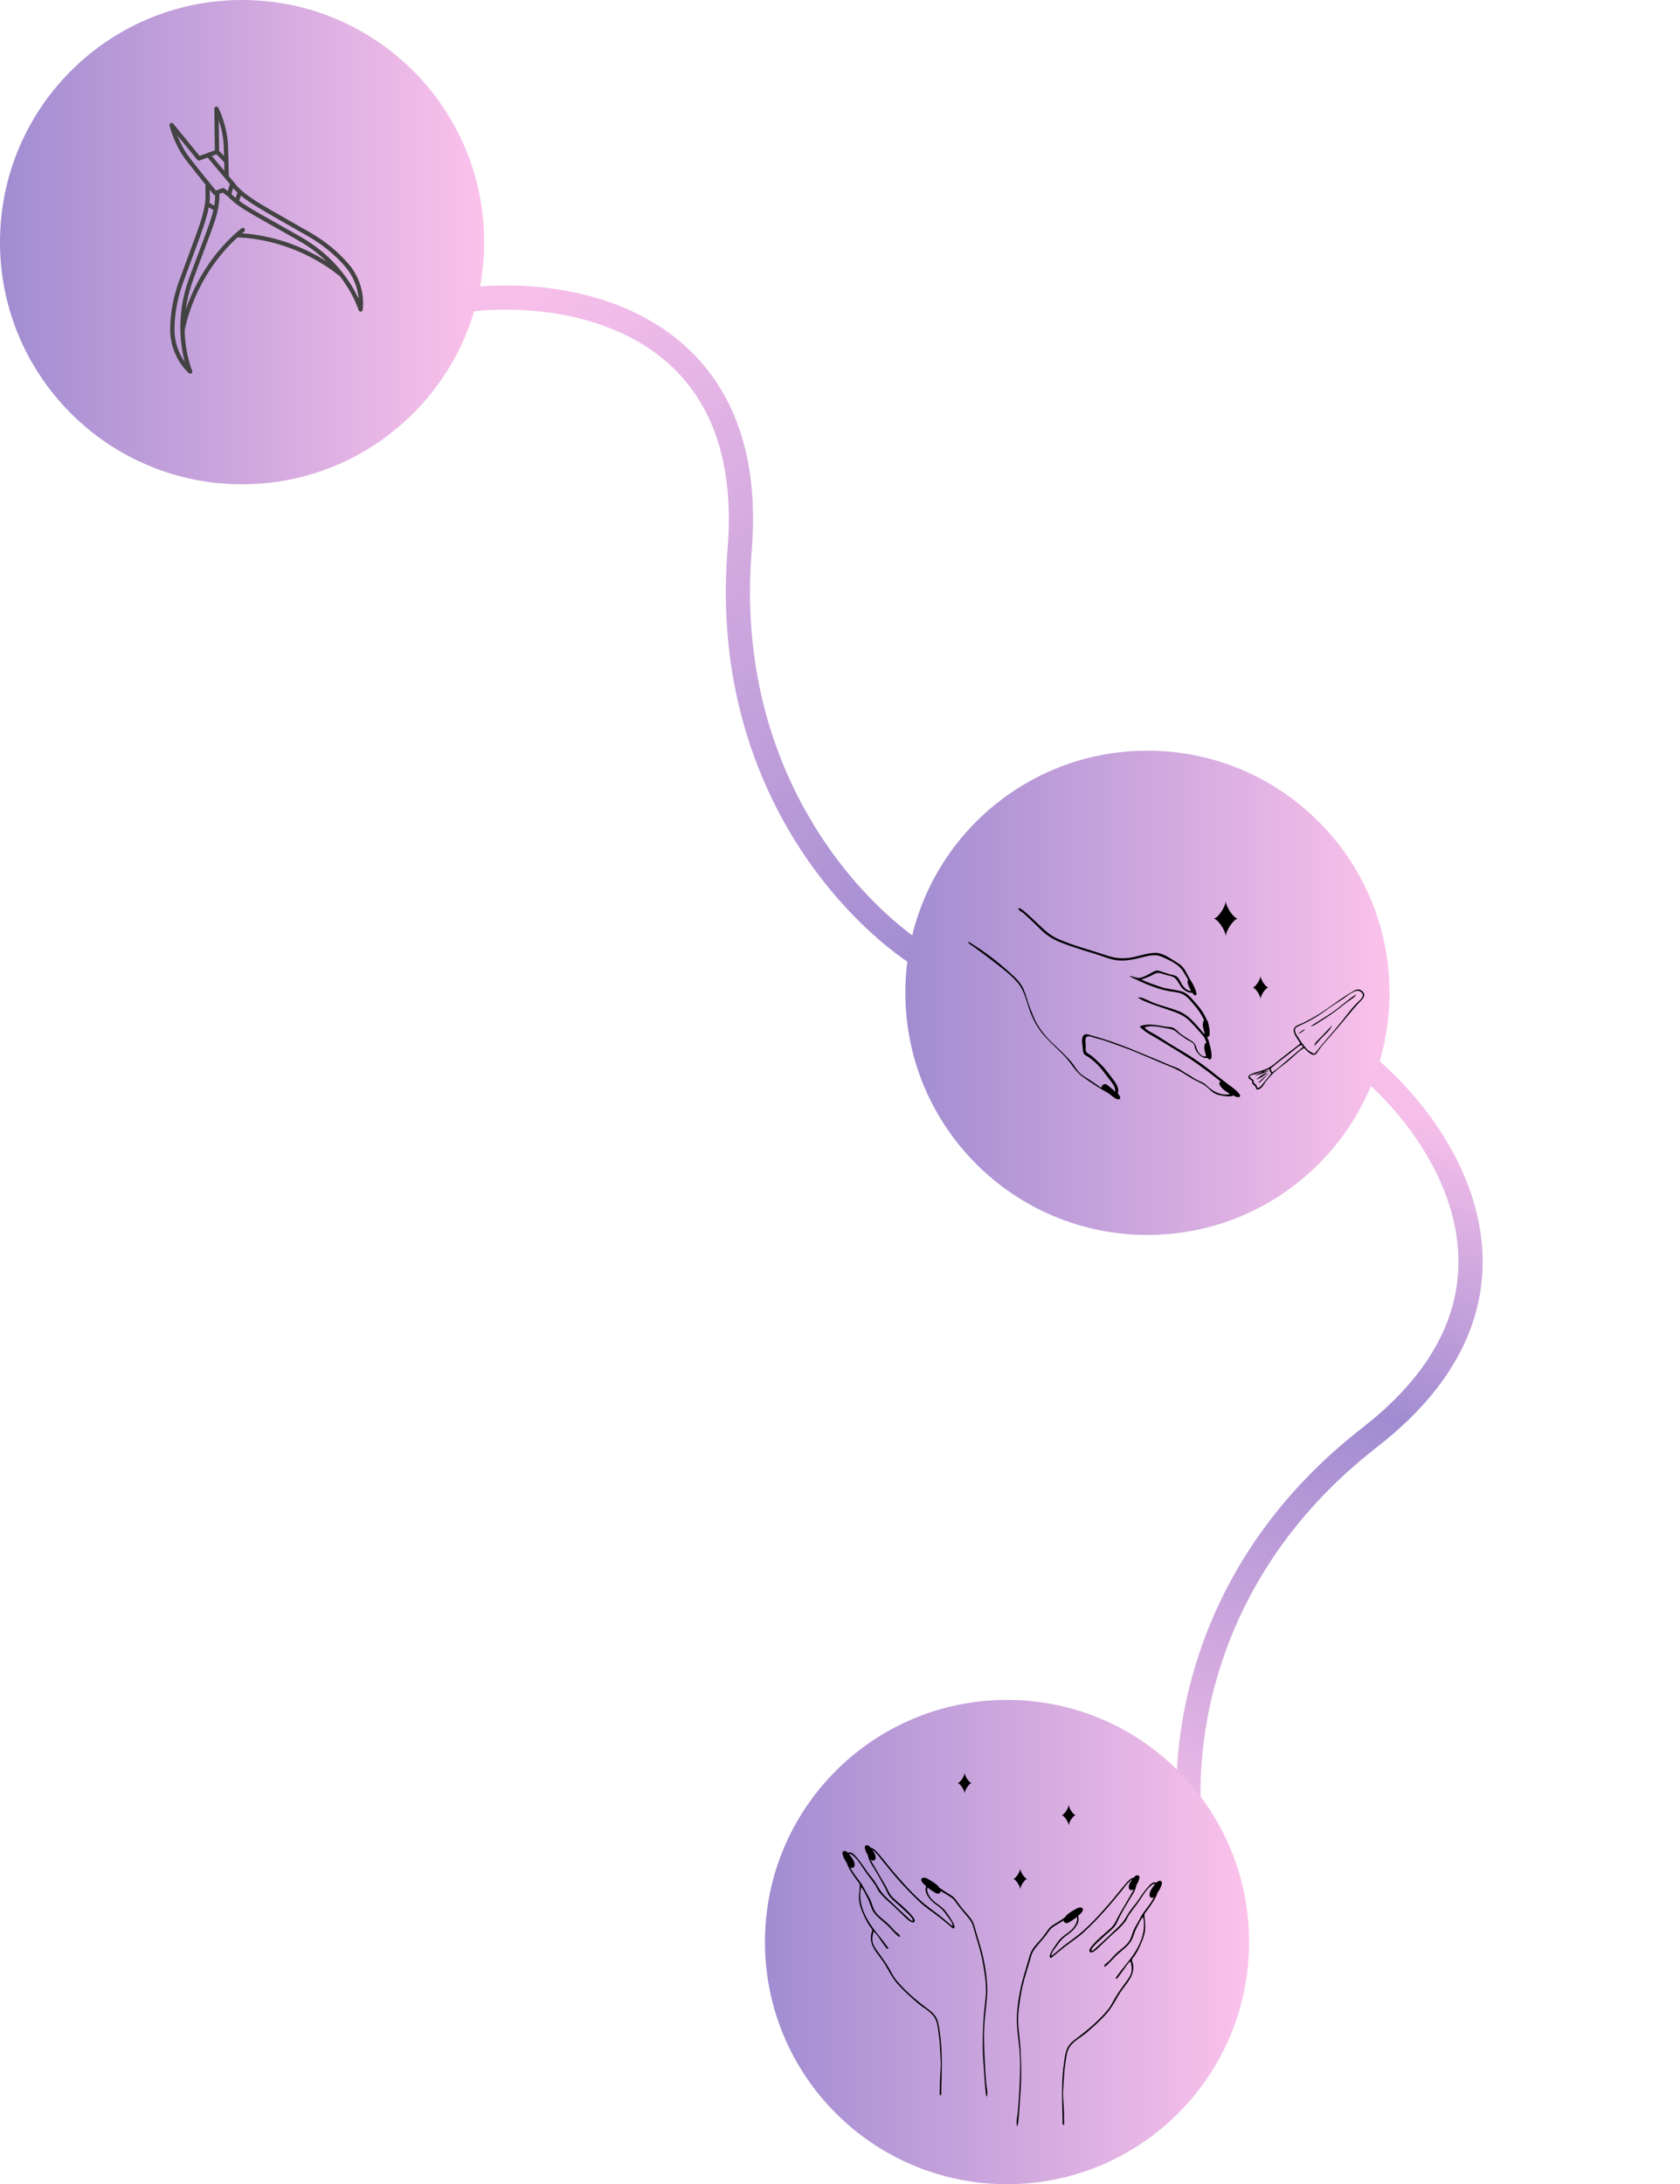 <svg width="347" height="451" viewBox="0 0 347 451" fill="none" xmlns="http://www.w3.org/2000/svg">
<circle cx="50" cy="50" r="50" fill="url(#paint0_linear)"/>
<path d="M62.346 49.051C59.957 47.678 57.965 46.558 56.364 45.658C52.861 43.687 50.882 42.576 49.398 41.453L49.767 40.392C51.626 41.938 53.873 43.219 59.006 46.144C60.355 46.913 61.886 47.785 63.666 48.808C66.615 50.503 69.175 52.593 71.275 55.02C72.896 56.894 73.874 59.251 74.075 61.679C73.675 60.816 73.111 59.738 72.344 58.54C70.613 55.838 67.475 51.998 62.346 49.051ZM50.012 48.178C50.153 48.059 50.294 47.942 50.438 47.825C50.627 47.669 50.656 47.39 50.502 47.2C50.347 47.01 50.068 46.981 49.878 47.136C49.444 47.489 49.028 47.849 48.623 48.212C48.606 48.225 48.589 48.239 48.574 48.255C43.848 52.518 41.077 57.419 39.555 60.906C39.069 62.022 38.677 63.057 38.367 63.975C38.613 62.073 39.077 60.004 39.869 57.841C40.815 55.258 41.62 53.12 42.267 51.404C44.338 45.909 45.113 43.853 45.299 41.142C45.299 41.135 45.3 41.129 45.3 41.123L45.331 40.018L46.005 39.772L47.035 40.545C48.913 42.486 50.834 43.566 55.93 46.431C57.529 47.331 59.519 48.449 61.904 49.82C64.107 51.086 65.93 52.521 67.424 53.956C66.597 53.431 65.609 52.853 64.471 52.267C61.232 50.6 56.162 48.59 50.012 48.178ZM36.032 67.848C36.081 64.639 36.699 61.392 37.869 58.197C38.575 56.27 39.186 54.619 39.726 53.162C41.778 47.622 42.677 45.195 43.107 42.816L44.07 43.392C43.655 45.206 42.855 47.33 41.437 51.091C40.789 52.809 39.984 54.948 39.036 57.536C37.566 61.549 37.191 65.251 37.252 68.197C37.248 68.231 37.249 68.265 37.255 68.297C37.28 69.388 37.365 70.375 37.476 71.231C37.659 72.643 37.92 73.831 38.168 74.75C36.76 72.76 35.995 70.327 36.032 67.848ZM44.104 40.15C44.187 40.252 44.309 40.307 44.435 40.31L44.414 41.089C44.381 41.559 44.329 42.011 44.253 42.468L43.254 41.87C43.27 41.754 43.284 41.636 43.297 41.518C43.359 40.99 43.366 40.526 43.321 40.139L43.322 39.196C43.798 39.779 44.093 40.138 44.104 40.15ZM36.611 27.943L40.742 32.991C40.862 33.137 41.06 33.191 41.238 33.127L42.88 32.53L47.483 38.004C47.454 38.053 47.432 38.105 47.416 38.163L47.07 39.462L46.346 38.918C46.225 38.828 46.068 38.806 45.927 38.857L44.589 39.344C43.863 38.459 41.294 35.316 39.196 32.611C37.975 31.037 37.139 29.286 36.611 27.943ZM44.704 31.865L46.308 33.486C46.323 34.11 46.335 34.714 46.347 35.274L43.767 32.206L44.704 31.865ZM46.203 30.062C46.23 30.757 46.252 31.476 46.273 32.19L45.261 31.166L45.183 24.823C45.642 26.191 46.127 28.07 46.203 30.062ZM48.786 39.52C48.873 39.602 48.959 39.683 49.046 39.762L48.664 40.863C48.372 40.612 48.096 40.355 47.824 40.081L48.152 38.846C48.329 39.062 48.541 39.289 48.786 39.52ZM74.482 64.353C74.494 64.353 74.505 64.353 74.516 64.352C74.725 64.335 74.895 64.176 74.923 63.968C74.924 63.962 74.943 63.808 74.963 63.546C75.219 60.271 74.12 56.953 71.946 54.44C69.78 51.937 67.143 49.783 64.108 48.039C62.326 47.014 60.795 46.143 59.445 45.373C53.459 41.962 51.441 40.813 49.396 38.876C49.052 38.551 48.788 38.247 48.612 37.973C48.602 37.958 48.589 37.944 48.578 37.929L48.572 37.92C48.562 37.908 48.551 37.896 48.541 37.884L47.254 36.353C47.225 34.645 47.174 32.213 47.09 30.027C46.932 25.92 45.181 22.392 45.107 22.244C45.014 22.06 44.806 21.964 44.605 22.013C44.405 22.062 44.264 22.242 44.267 22.449L44.372 31.042L42.867 31.589V31.59L41.229 32.186L35.787 25.536C35.656 25.376 35.432 25.327 35.247 25.419C35.062 25.511 34.965 25.718 35.012 25.919C35.051 26.081 35.976 29.908 38.495 33.155C39.814 34.855 41.317 36.727 42.435 38.105L42.433 40.166C42.433 40.184 42.434 40.203 42.437 40.221C42.477 40.544 42.47 40.946 42.416 41.417C42.093 44.216 41.288 46.392 38.893 52.854C38.354 54.312 37.742 55.963 37.035 57.892C35.832 61.18 35.195 64.526 35.146 67.835C35.096 71.158 36.386 74.407 38.687 76.751C38.871 76.938 38.984 77.043 38.99 77.047C39.074 77.125 39.181 77.163 39.289 77.163C39.379 77.163 39.47 77.136 39.547 77.081C39.718 76.958 39.779 76.733 39.695 76.541C39.686 76.521 38.787 74.451 38.356 71.118C38.248 70.282 38.165 69.317 38.14 68.25C38.213 67.834 38.748 64.965 40.38 61.234C41.854 57.864 44.523 53.142 49.056 49.015C55.447 49.269 60.726 51.34 64.039 53.043C67.673 54.91 69.799 56.749 69.82 56.767C69.893 56.831 69.98 56.865 70.07 56.874C70.662 57.626 71.162 58.342 71.577 58.989C73.397 61.823 74.05 64.012 74.057 64.033C74.112 64.224 74.287 64.353 74.482 64.353Z" fill="#434343"/>
<path d="M246.875 383.698C243.004 367.074 244.793 326.42 282.915 296.8C321.038 267.181 298.229 233.228 282.059 219.955" stroke="url(#paint1_linear)" stroke-width="5"/>
<path d="M192.584 198.889C177.681 190.496 148.855 161.657 152.775 113.443C156.695 65.228 116.171 59.099 95.419 62.062" stroke="url(#paint2_linear)" stroke-width="5"/>
<circle cx="208" cy="401" r="50" fill="url(#paint3_linear)"/>
<path d="M219.273 374.793C219.767 374.793 220.74 373.348 220.74 372.618C220.74 373.348 221.715 374.793 222.209 374.793C221.715 374.793 220.74 376.238 220.74 376.967C220.74 376.238 219.752 374.793 219.273 374.793ZM212.195 387.966C211.699 387.966 210.726 386.521 210.726 385.791C210.726 386.521 209.753 387.966 209.257 387.966C209.753 387.966 210.726 389.411 210.726 390.14C210.726 389.411 211.699 387.966 212.195 387.966ZM199.243 370.349C199.243 369.62 200.216 368.175 200.71 368.175C200.216 368.175 199.243 366.731 199.243 366C199.243 366.731 198.268 368.175 197.774 368.175C198.268 368.191 199.243 369.635 199.243 370.349ZM239.89 388.479C239.735 388.323 239.457 388.323 239.241 388.431C239.087 388.509 238.948 388.633 238.824 388.773C238.777 388.742 238.73 388.711 238.685 388.695C238.005 388.431 237.139 389.612 236.768 390.047C236.134 390.793 235.625 391.569 235.084 392.378C234.543 393.17 233.893 393.868 233.352 394.645C232.811 395.421 232.426 396.276 231.806 397.006C231.173 397.752 230.478 398.388 229.751 399.057C229.009 399.755 228.284 400.471 227.525 401.154C227.108 401.526 226.706 401.9 226.289 402.272C226.058 402.489 225.733 402.863 225.378 402.785C225.502 402.179 226.12 401.62 226.552 401.2C227.17 400.61 227.804 400.051 228.423 399.476C229.009 398.948 229.659 398.451 230.168 397.845C230.632 397.286 230.88 396.541 231.22 395.888C231.838 394.692 232.533 393.511 233.228 392.346C233.769 391.446 234.573 390.358 234.712 389.255C234.975 388.82 235.207 388.385 235.315 387.903C235.362 387.702 235.377 387.469 235.223 387.328C235.084 387.188 234.821 387.188 234.62 387.282C234.419 387.376 234.28 387.546 234.156 387.702C234.141 387.717 234.126 387.733 234.126 387.748C233.94 387.717 233.786 387.826 233.615 387.919C233.074 388.245 232.672 388.773 232.255 389.255C231.327 390.326 230.478 391.461 229.55 392.532C227.711 394.677 225.825 396.805 223.723 398.684C222.658 399.647 221.452 400.486 220.308 401.34C219.241 402.132 218.268 403.049 217.218 403.841C216.908 403.421 218.129 402.024 218.36 401.667C218.871 400.906 219.397 400.3 220.139 399.755C220.834 399.243 221.499 398.777 222.023 398.094C222.457 397.534 222.936 396.68 222.75 395.934C222.72 395.826 222.688 395.732 222.641 395.655C222.921 395.421 223.182 395.157 223.415 394.878C223.584 394.66 223.74 394.396 223.661 394.164C223.584 393.946 223.276 393.838 222.998 393.868C222.72 393.899 222.457 394.039 222.194 394.179C221.76 394.428 221.328 394.677 220.926 394.956C220.509 395.25 220.154 395.546 219.921 395.934C219.397 396.276 218.918 396.617 218.655 396.788C217.866 397.27 217.094 397.627 216.521 398.388C216.027 399.057 215.563 399.755 215.022 400.393C214.419 401.092 213.786 401.697 213.277 402.489C212.751 403.282 212.58 404.167 212.317 405.069C211.776 406.948 211.158 408.782 210.773 410.692C210.416 412.448 210.123 414.295 210.046 416.066C209.954 417.962 210.185 419.888 210.416 421.767C210.634 423.585 210.726 425.465 210.694 427.297C210.664 429.255 210.572 431.228 210.448 433.186C210.386 434.133 210.294 435.08 210.232 436.028C210.17 436.897 209.86 437.892 210.014 438.762C210.123 439.445 210.277 438.467 210.309 438.218C210.354 437.752 210.401 437.286 210.448 436.804C210.54 435.857 210.587 434.894 210.649 433.947C210.788 432.098 210.927 430.234 210.927 428.385C210.927 426.475 210.865 424.579 210.756 422.669C210.649 420.882 210.324 419.096 210.294 417.31C210.247 415.43 210.587 413.534 210.895 411.686C211.205 409.807 211.746 408.004 212.317 406.172C212.565 405.379 212.796 404.587 213.014 403.795C213.23 403.018 213.724 402.381 214.235 401.775C214.776 401.122 215.332 400.501 215.858 399.833C216.367 399.197 216.799 398.373 217.479 397.908C218.191 397.41 218.963 397.006 219.705 396.556C219.72 396.866 219.968 397.147 220.4 397.084C220.663 397.053 220.896 396.898 221.112 396.758C221.561 396.463 221.993 396.167 222.41 395.841C222.658 396.292 222.333 397.053 222.132 397.426C221.715 398.202 221.097 398.715 220.385 399.227C219.675 399.74 219.04 400.19 218.531 400.921C217.99 401.682 217.387 402.474 216.985 403.328C216.893 403.546 216.645 404.137 216.985 404.26C217.171 404.338 217.712 403.78 217.898 403.639C218.578 403.111 219.226 402.521 219.921 401.993C221.298 400.921 222.797 399.989 224.063 398.777C225.408 397.519 226.691 396.198 227.927 394.831C229.164 393.464 230.354 392.004 231.528 390.591C232.069 389.923 232.58 389.177 233.198 388.587C233.337 388.447 233.6 388.183 233.831 388.09C233.724 388.245 233.615 388.401 233.523 388.556C233.26 388.959 233.106 389.348 233.151 389.798C233.183 390.14 233.553 390.42 233.94 390.233C234.047 390.172 234.141 390.094 234.218 389.984C234.032 390.451 233.769 390.901 233.538 391.29C233.059 392.097 232.595 392.906 232.131 393.713C231.667 394.506 231.173 395.282 230.771 396.105C230.369 396.929 230.045 397.566 229.364 398.187C228.113 399.321 226.676 400.424 225.594 401.729C225.393 401.961 224.976 402.474 225.006 402.8C225.038 403.189 225.393 403.204 225.671 403.08C226.398 402.754 227.108 401.931 227.696 401.387C228.361 400.765 229.024 400.129 229.689 399.491C230.292 398.916 230.987 398.42 231.545 397.783C231.853 397.426 232.208 397.069 232.486 396.68C232.749 396.308 232.888 395.856 233.151 395.469C233.646 394.738 234.187 394.024 234.727 393.325C235.779 391.958 236.583 390.218 238.005 389.162C238.251 388.976 238.437 388.959 238.576 389.037C238.345 389.318 238.128 389.612 237.928 389.907C237.618 390.358 237.417 390.808 237.432 391.321C237.448 391.71 237.834 392.036 238.268 391.803C238.313 391.787 238.345 391.755 238.39 391.725C238.221 392.036 238.035 392.346 237.849 392.625C237.355 393.386 236.799 394.086 236.258 394.816C235.779 395.453 235.408 396.245 235.022 396.944C234.62 397.643 234.156 398.358 233.925 399.134C233.677 399.943 233.429 400.672 232.843 401.325C232.255 401.993 231.528 402.521 230.848 403.08C230.2 403.639 229.659 404.338 229.041 404.944C228.808 405.177 228.19 405.566 228.083 405.86C227.912 406.342 228.484 405.923 228.639 405.783C229.272 405.177 229.845 404.524 230.463 403.903C231.652 402.707 233.275 401.806 233.94 400.175C234.248 399.414 234.419 398.669 234.836 397.938C235.238 397.255 235.547 396.37 236.104 395.81C236.861 399.197 235.146 402.35 233.121 404.944C232.58 405.644 232.007 406.295 231.466 407.011C231.235 407.32 231.004 407.632 230.771 407.943C230.709 408.036 230.215 408.594 230.602 408.564C230.818 408.548 231.188 407.926 231.312 407.772C231.575 407.43 231.823 407.088 232.069 406.73C232.471 406.172 232.935 405.395 233.491 404.976C233.739 405.798 233.908 406.793 233.568 407.616C233.198 408.517 232.486 409.325 231.93 410.117C231.374 410.893 230.833 411.67 230.339 412.494C229.86 413.317 229.426 414.249 228.808 414.995C228.284 415.631 227.773 416.191 227.202 416.765C225.748 418.226 224.157 419.546 222.502 420.774C221.7 421.364 220.941 421.938 220.479 422.855C220.06 423.694 219.953 424.688 219.814 425.604C219.196 429.613 219.38 433.636 219.474 437.674C219.474 437.845 219.397 438.87 219.69 438.793C219.859 438.746 219.782 437.985 219.782 437.814C219.782 436.758 219.767 435.701 219.69 434.661C219.643 433.744 219.551 432.812 219.581 431.895C219.613 430.87 219.72 429.845 219.767 428.82C219.814 427.888 219.906 426.972 220.045 426.055C220.184 425.139 220.261 424.144 220.618 423.274C221.313 421.612 223.013 420.898 224.326 419.795C225.81 418.536 227.309 417.201 228.592 415.74C229.845 414.327 230.585 412.556 231.667 411.003C232.687 409.542 234.141 408.114 234.079 406.218C234.079 405.969 234.064 405.69 234.002 405.441C233.955 405.24 233.831 405.053 233.816 404.835C233.769 404.416 234.141 404.167 234.342 403.857C234.883 403.08 235.3 402.195 235.67 401.325C236.057 400.424 236.397 399.554 236.506 398.575C236.613 397.566 236.459 396.617 236.382 395.609C236.335 395.08 236.628 394.863 236.938 394.459C237.247 394.07 237.509 393.652 237.788 393.247C238.298 392.501 238.824 391.725 239.07 390.839C239.442 390.296 239.782 389.736 239.936 389.115C240.013 388.913 240.045 388.633 239.89 388.479ZM203.477 427.096C203.37 425.139 203.276 423.181 203.246 421.209C203.214 419.375 203.323 417.496 203.524 415.679C203.74 413.799 203.988 411.873 203.894 409.978C203.817 408.191 203.524 406.342 203.169 404.587C202.782 402.677 202.164 400.828 201.623 398.964C201.36 398.062 201.189 397.177 200.665 396.369C200.154 395.592 199.521 394.971 198.933 394.273C198.392 393.635 197.928 392.936 197.434 392.268C196.878 391.492 196.106 391.15 195.302 390.653C195.039 390.482 194.56 390.14 194.034 389.798C193.786 389.411 193.446 389.099 193.029 388.82C192.612 388.54 192.195 388.276 191.763 388.027C191.515 387.888 191.237 387.748 190.959 387.717C190.681 387.685 190.371 387.778 190.294 388.012C190.217 388.245 190.371 388.509 190.542 388.727C190.773 389.006 191.021 389.27 191.314 389.504C191.267 389.581 191.237 389.675 191.205 389.783C191.004 390.514 191.5 391.383 191.932 391.942C192.458 392.642 193.123 393.107 193.818 393.62C194.56 394.164 195.086 394.77 195.58 395.531C195.811 395.888 197.032 397.286 196.724 397.705C195.672 396.898 194.699 395.996 193.632 395.189C192.488 394.318 191.284 393.481 190.217 392.517C188.115 390.622 186.229 388.494 184.405 386.35C183.494 385.278 182.643 384.128 181.717 383.072C181.298 382.607 180.913 382.062 180.357 381.736C180.186 381.627 180.032 381.534 179.846 381.55C179.831 381.534 179.816 381.519 179.816 381.504C179.677 381.333 179.538 381.177 179.352 381.084C179.151 380.991 178.903 380.991 178.749 381.13C178.595 381.27 178.61 381.504 178.657 381.705C178.764 382.187 178.997 382.622 179.258 383.057C179.397 384.175 180.201 385.247 180.742 386.148C181.422 387.313 182.119 388.494 182.752 389.69C183.092 390.343 183.323 391.087 183.802 391.647C184.298 392.253 184.961 392.765 185.534 393.293C186.167 393.868 186.802 394.428 187.403 395.018C187.837 395.438 188.455 395.996 188.579 396.602C188.222 396.68 187.899 396.308 187.666 396.09C187.249 395.717 186.847 395.344 186.445 394.971C185.688 394.288 184.961 393.574 184.221 392.874C183.509 392.207 182.799 391.585 182.179 390.823C181.578 390.094 181.191 389.24 180.65 388.462C180.109 387.685 179.444 386.987 178.918 386.195C178.377 385.386 177.868 384.61 177.235 383.864C176.863 383.429 175.997 382.233 175.317 382.512C175.272 382.529 175.21 382.56 175.178 382.59C175.056 382.482 174.916 382.358 174.761 382.265C174.545 382.155 174.252 382.155 174.113 382.311C173.957 382.482 173.989 382.746 174.051 382.964C174.22 383.569 174.545 384.144 174.916 384.688C175.163 385.573 175.689 386.35 176.183 387.095C176.461 387.499 176.739 387.919 177.034 388.308C177.342 388.711 177.637 388.929 177.59 389.457C177.513 390.466 177.342 391.414 177.451 392.424C177.558 393.403 177.898 394.288 178.285 395.173C178.657 396.044 179.089 396.929 179.615 397.705C179.831 398.016 180.186 398.265 180.139 398.684C180.124 398.886 180 399.087 179.955 399.29C179.893 399.539 179.878 399.818 179.878 400.067C179.816 401.961 181.268 403.391 182.288 404.851C183.355 406.405 184.097 408.175 185.348 409.604C186.646 411.064 188.13 412.4 189.614 413.659C190.912 414.762 192.612 415.476 193.307 417.139C193.679 418.008 193.741 419.003 193.88 419.92C194.019 420.85 194.111 421.752 194.143 422.684C194.188 423.709 194.282 424.734 194.312 425.76C194.344 426.676 194.25 427.608 194.205 428.525C194.143 429.581 194.111 430.638 194.111 431.678C194.111 431.865 194.034 432.626 194.205 432.656C194.498 432.734 194.421 431.709 194.421 431.538C194.513 427.5 194.699 423.476 194.096 419.468C193.957 418.551 193.848 417.558 193.431 416.719C192.967 415.818 192.21 415.227 191.406 414.637C189.753 413.41 188.162 412.089 186.708 410.614C186.137 410.039 185.611 409.465 185.1 408.843C184.499 408.097 184.065 407.181 183.586 406.342C183.107 405.519 182.551 404.742 182.01 403.966C181.454 403.174 180.759 402.365 180.372 401.449C180.032 400.626 180.201 399.632 180.449 398.808C181.005 399.227 181.469 400.004 181.856 400.579C182.102 400.936 182.35 401.278 182.613 401.62C182.737 401.775 183.107 402.396 183.323 402.413C183.71 402.428 183.231 401.868 183.154 401.79C182.938 401.481 182.69 401.169 182.459 400.858C181.933 400.16 181.36 399.491 180.819 398.793C178.811 396.198 177.096 393.045 177.853 389.659C178.409 390.218 178.717 391.104 179.119 391.787C179.538 392.501 179.707 393.263 180.017 394.024C180.68 395.639 182.303 396.556 183.494 397.752C184.112 398.373 184.668 399.041 185.318 399.632C185.472 399.772 186.028 400.207 185.874 399.709C185.765 399.414 185.147 399.011 184.916 398.793C184.298 398.187 183.757 397.472 183.107 396.929C182.427 396.353 181.717 395.826 181.114 395.157C180.541 394.506 180.295 393.775 180.032 392.967C179.799 392.19 179.337 391.476 178.935 390.777C178.548 390.077 178.178 389.286 177.697 388.649C177.157 387.919 176.6 387.22 176.106 386.459C175.92 386.163 175.736 385.868 175.565 385.542C175.612 385.573 175.642 385.604 175.689 385.62C176.121 385.853 176.523 385.527 176.523 385.138C176.538 384.61 176.337 384.175 176.029 383.71C175.828 383.414 175.612 383.119 175.379 382.839C175.518 382.761 175.704 382.778 175.952 382.964C177.374 384.02 178.178 385.76 179.228 387.127C179.769 387.826 180.31 388.54 180.804 389.27C181.067 389.659 181.206 390.109 181.469 390.482C181.747 390.871 182.102 391.228 182.412 391.585C182.968 392.222 183.648 392.719 184.251 393.293C184.916 393.931 185.581 394.552 186.244 395.189C186.817 395.732 187.527 396.556 188.269 396.883C188.547 397.006 188.904 396.991 188.934 396.602C188.964 396.276 188.547 395.763 188.346 395.531C187.264 394.225 185.827 393.122 184.591 391.989C183.911 391.368 183.586 390.73 183.199 389.907C182.829 389.162 182.335 388.385 181.871 387.592C181.407 386.785 180.943 385.961 180.464 385.17C180.233 384.781 179.97 384.331 179.784 383.864C179.861 383.957 179.938 384.051 180.062 384.113C180.449 384.315 180.819 384.035 180.851 383.693C180.898 383.228 180.742 382.855 180.479 382.451C180.387 382.296 180.278 382.14 180.171 381.984C180.402 382.078 180.665 382.342 180.804 382.482C181.422 383.072 181.933 383.833 182.474 384.486C183.648 385.916 184.822 387.376 186.06 388.742C187.296 390.109 188.594 391.429 189.924 392.688C191.19 393.899 192.689 394.831 194.066 395.903C194.746 396.431 195.394 397.022 196.074 397.549C196.26 397.69 196.801 398.25 196.987 398.172C197.31 398.047 197.079 397.441 196.987 397.24C196.585 396.385 195.982 395.592 195.456 394.831C194.947 394.102 194.312 393.652 193.602 393.138C192.89 392.625 192.272 392.113 191.87 391.336C191.669 390.964 191.344 390.202 191.592 389.752C192.009 390.077 192.443 390.373 192.89 390.668C193.106 390.808 193.339 390.964 193.602 390.994C194.034 391.057 194.282 390.793 194.297 390.466C195.039 390.916 195.796 391.321 196.508 391.818C197.188 392.283 197.62 393.107 198.129 393.745C198.655 394.411 199.211 395.049 199.752 395.685C200.263 396.292 200.757 396.929 200.973 397.705C201.189 398.498 201.422 399.29 201.653 400.082C202.211 401.9 202.75 403.702 203.06 405.597C203.37 407.445 203.693 409.34 203.648 411.22C203.601 413.006 203.276 414.792 203.169 416.579C203.045 418.49 202.983 420.385 202.983 422.295C202.983 424.159 203.122 426.008 203.261 427.857C203.338 428.804 203.37 429.767 203.462 430.716C203.509 431.181 203.554 431.663 203.601 432.129C203.631 432.362 203.772 433.34 203.894 432.673C204.033 431.802 203.725 430.809 203.678 429.938C203.616 428.991 203.524 428.043 203.477 427.096Z" fill="black"/>
<circle cx="237" cy="205" r="50" fill="url(#paint4_linear)"/>
<path d="M258.707 203.904C259.264 203.904 260.36 202.293 260.36 201.479C260.36 202.293 261.474 203.904 262.013 203.904C261.457 203.904 260.36 205.514 260.36 206.328C260.36 205.514 259.247 203.904 258.707 203.904ZM253.174 193.376C253.174 192.147 254.862 189.688 255.697 189.688C254.862 189.688 253.174 187.229 253.174 186C253.174 187.229 251.487 189.688 250.651 189.688C251.487 189.688 253.174 192.147 253.174 193.376ZM280.525 207.228C279.063 208.838 277.741 210.535 276.331 212.18C275.462 213.201 274.557 214.206 273.67 215.228C273.2 215.746 272.782 216.301 272.365 216.855C272.087 217.236 271.843 217.842 271.356 217.825C270.852 217.807 270.086 217.149 269.773 216.82C269.32 216.353 269.425 216.301 268.902 216.682C267.876 217.392 267.006 218.327 266.032 219.123C265.005 219.972 263.874 220.717 262.935 221.651C262.448 222.136 262.013 222.638 261.578 223.158C261.213 223.608 260.9 224.266 260.464 224.646C260.29 224.785 259.96 224.993 259.734 224.958C259.351 224.907 259.49 224.699 259.333 224.438C259.177 224.179 258.794 223.954 258.672 223.712C258.586 223.539 258.672 223.365 258.602 223.21C258.499 222.984 258.168 222.933 258.012 222.76C257.664 222.361 257.924 221.997 258.377 221.807C259.421 221.339 260.621 221.132 261.682 220.664C262.761 220.179 263.665 219.279 264.588 218.57C265.928 217.565 267.233 216.492 268.572 215.47C268.224 214.829 267.737 214.223 267.424 213.583C267.18 213.063 267.059 212.439 267.511 212.041C268.032 211.574 268.746 211.436 269.355 211.124C270.033 210.777 270.695 210.396 271.356 210.033C274.018 208.561 276.331 206.536 278.959 204.994C279.899 204.44 280.595 203.886 281.464 204.769C282.334 205.653 281.151 206.552 280.525 207.228ZM262.604 221.634C262.379 221.374 262.17 221.098 262.187 220.717C261.804 220.89 261.404 221.045 261.004 221.218C261.074 221.374 261.961 220.907 262.03 221.045C261.248 221.6 260.013 221.859 259.125 222.189C259.665 221.807 260.255 221.53 260.865 221.288C260.36 221.288 259.839 221.616 259.368 221.755C259.125 221.824 258.203 221.946 258.133 222.24C258.046 222.586 258.794 222.829 258.899 223.088C258.95 223.21 258.899 223.382 258.934 223.504C258.968 223.573 259.142 223.729 259.194 223.781C259.351 223.937 259.49 224.058 259.595 224.248C259.665 224.37 259.577 224.526 259.734 224.612C260.047 224.785 260.517 224.179 260.673 223.989C261.299 223.21 261.961 222.43 262.604 221.634ZM269.129 216.18C268.92 215.746 268.728 215.73 268.38 215.954C267.72 216.37 267.128 216.959 266.502 217.426C265.283 218.378 264.013 219.296 262.831 220.301C262.709 220.405 262.43 220.647 262.43 220.647L262.761 221.478C262.761 221.478 262.987 221.253 263.057 221.218C263.753 220.803 264.484 220.093 265.058 219.626C266.432 218.482 267.755 217.288 269.129 216.18ZM280.872 204.683C279.933 204.181 278.228 205.704 277.462 206.206C276.192 207.038 274.905 207.851 273.687 208.752C272.539 209.6 271.391 210.275 270.138 210.95C269.529 211.279 268.886 211.556 268.259 211.851C267.72 212.111 267.372 212.284 267.493 212.924C267.616 213.565 268.102 214.068 268.415 214.621C268.624 215.002 268.851 215.314 269.129 215.66C269.39 215.972 269.633 216.319 269.929 216.63C270.399 217.114 270.921 217.322 271.495 217.617C273.409 215.193 275.532 212.924 277.445 210.5C278.367 209.323 279.272 208.094 280.333 207.054C281.046 206.379 282.23 205.427 280.872 204.683ZM270.747 211.868C271.268 211.955 272.347 211.107 272.747 210.864C273.6 210.362 274.418 209.79 275.235 209.219C276.314 208.475 277.306 207.627 278.35 206.83C278.629 206.622 280.124 205.757 280.09 205.341C278.437 206.379 277.011 207.747 275.409 208.873C273.914 209.929 272.296 210.864 270.747 211.868ZM271.477 215.903C271.547 215.954 272.626 214.708 272.73 214.586C273.513 213.721 274.713 212.786 275.184 211.695C274.418 212.509 273.617 213.305 272.87 214.119C272.574 214.431 271.426 215.418 271.477 215.903ZM268.155 213.427C268.206 213.479 268.642 213.254 268.694 213.219C268.763 213.185 269.547 212.665 269.512 212.561C269.459 212.405 268.206 213.358 268.155 213.427ZM260.743 222.742C260.726 222.76 259.925 223.486 259.925 223.521C260.03 223.798 261.195 222.552 261.23 222.499C261.265 222.448 262.239 221.565 262.204 221.478C262.239 221.512 260.865 222.621 260.743 222.742ZM261.734 221.426C261.734 221.461 260.638 221.981 260.517 222.067C260.169 222.309 259.873 222.621 259.507 222.864C259.821 222.95 261.752 221.773 261.734 221.426ZM253.766 223.971C253.714 223.937 253.662 223.885 253.627 223.85C252.879 223.245 252.078 222.69 251.313 222.085C249.764 220.837 248.181 219.626 246.511 218.517C244.824 217.392 243.031 216.405 241.309 215.332C240.352 214.743 239.43 214.102 238.473 213.548C237.778 213.15 236.907 212.786 236.42 212.145C237.864 211.574 239.743 212.128 241.205 212.371C241.97 212.492 242.44 212.596 243.031 213.115C243.658 213.652 244.336 214.119 245.032 214.569C245.467 214.863 246.25 215.158 246.581 215.574C246.737 215.781 246.72 215.989 246.772 216.231C246.841 216.543 247.015 216.855 247.173 217.132C247.589 217.825 248.617 218.69 249.416 218.431C249.434 218.466 249.469 218.517 249.504 218.552C249.643 218.725 249.852 218.829 250.008 218.743C250.165 218.656 250.217 218.431 250.235 218.223C250.252 217.928 250.252 217.617 250.2 217.322C250.2 217.114 250.147 216.907 250.095 216.682C250.043 216.439 249.991 216.215 249.938 215.972C249.903 215.85 249.887 215.746 249.834 215.626C249.799 215.418 249.747 215.228 249.695 215.037C249.608 214.743 249.381 214.379 249.364 214.084C249.364 214.068 249.364 214.05 249.364 214.033C249.451 214.068 249.539 214.084 249.625 214.033C249.782 213.946 249.834 213.721 249.852 213.513C249.903 212.786 249.729 212.025 249.573 211.279C249.521 211.089 249.486 210.881 249.364 210.726C249.33 210.691 249.312 210.657 249.277 210.639C248.773 209.427 248.007 208.267 247.12 207.297C246.215 206.293 245.328 205.029 243.971 204.683C242.562 204.319 241.1 204.232 239.726 203.782C238.386 203.332 237.029 202.864 235.742 202.276C236.576 201.947 237.395 201.687 238.177 201.237C239.064 200.735 239.517 200.856 240.457 201.185C241.152 201.427 242.231 201.514 242.77 202.034C243.414 202.656 243.71 203.661 244.388 204.25C244.858 204.666 245.589 205.046 246.268 204.977C246.354 205.133 246.459 205.272 246.598 205.392C246.755 205.531 246.946 205.583 247.05 205.479C247.155 205.376 247.138 205.15 247.085 204.942C246.929 204.232 246.563 203.54 246.198 202.864C246.11 202.709 246.024 202.536 245.903 202.415C245.555 201.773 245.206 201.151 244.858 200.509C244.406 199.679 243.849 199.194 243.048 198.709C241.796 197.964 240.265 196.77 238.734 196.753C237.047 196.735 235.359 197.41 233.706 197.705C231.949 198.017 230.382 197.895 228.678 197.324C227.025 196.77 225.372 196.25 223.702 195.748C221.962 195.228 220.274 194.623 218.605 193.913C217.038 193.238 215.924 192.233 214.707 191.073C213.489 189.931 212.341 188.753 211.002 187.749C210.862 187.645 210.148 187.264 210.427 187.835C210.531 188.043 211.088 188.302 211.279 188.459C211.819 188.909 212.306 189.411 212.827 189.878C214.081 190.987 215.16 192.302 216.534 193.255C217.995 194.259 219.666 194.847 221.335 195.419C222.919 195.956 224.537 196.476 226.138 196.943C227.773 197.428 229.321 198.172 231.027 198.311C232.766 198.449 234.489 198.034 236.176 197.601C237.029 197.375 237.899 197.202 238.769 197.255C239.5 197.289 240.039 197.601 240.682 197.878C242.075 198.501 243.64 199.315 244.423 200.666C244.754 201.22 245.119 201.757 245.415 202.328C245.346 202.397 245.293 202.501 245.293 202.64C245.293 203.072 245.432 203.471 245.659 203.92C245.78 204.146 245.903 204.389 246.024 204.613C245.311 204.597 244.754 204.111 244.318 203.557C243.884 202.986 243.605 202.034 243.014 201.618C242.683 201.375 242.075 201.289 241.674 201.185C241.256 201.064 240.857 200.943 240.439 200.804C239.726 200.562 239.099 200.215 238.386 200.562C237.569 200.978 236.803 201.496 235.916 201.791C235.568 201.912 235.22 201.964 234.872 201.895C234.524 201.826 233.288 201.445 233.323 201.566C233.358 201.669 234.384 202.12 234.593 202.207C235.341 202.57 236.107 202.934 236.873 203.245C238.473 203.886 240.143 204.458 241.848 204.717C242.632 204.838 243.588 204.925 244.301 205.288C244.928 205.6 245.467 206.137 245.92 206.656C246.981 207.851 248.077 209.185 248.703 210.673C248.634 210.726 248.582 210.795 248.547 210.899C248.39 211.314 248.408 211.747 248.512 212.232C248.599 212.596 248.686 212.959 248.791 213.323C248.808 213.375 248.825 213.444 248.842 213.495C248.668 213.513 248.529 213.236 248.338 213.028C248.042 212.7 247.763 212.353 247.468 212.025C246.354 210.76 245.172 209.496 243.571 208.838C241.848 208.128 240.004 207.747 238.264 207.054C237.446 206.726 236.629 206.293 235.811 206.016C235.585 205.947 235.08 205.912 235.063 206.016C235.063 206.051 236.125 206.605 236.299 206.691C237.952 207.366 239.638 207.938 241.326 208.509C242.944 209.064 244.388 209.513 245.641 210.743C246.302 211.401 246.929 212.076 247.538 212.786C248.007 213.34 248.582 213.86 248.895 214.535C248.965 214.69 249.068 214.967 249.19 215.297C249.051 215.332 248.912 215.436 248.86 215.591C248.703 216.007 248.721 216.439 248.825 216.924C248.912 217.288 248.998 217.652 249.103 218.015C249.103 218.032 249.121 218.067 249.121 218.084C248.982 218.136 248.808 218.154 248.564 218.101C247.886 217.928 247.347 217.08 247.155 216.457C246.911 215.66 246.737 215.314 246.006 214.863C245.293 214.414 244.562 213.998 243.884 213.495C243.327 213.098 242.857 212.405 242.196 212.18C241.744 212.025 241.221 212.041 240.752 211.99C240.317 211.921 239.882 211.833 239.447 211.764C238.612 211.626 237.638 211.505 236.785 211.591C236.49 211.626 235.498 211.782 235.445 211.955C235.411 212.094 236.09 212.63 236.281 212.769C236.889 213.254 237.569 213.617 238.247 214.015C239.638 214.829 241.048 215.677 242.423 216.526C244.006 217.513 245.606 218.466 247.12 219.539C248.617 220.595 250.078 221.686 251.505 222.829C251.713 223.002 251.939 223.175 252.148 223.349C251.835 223.417 251.748 223.729 251.922 224.024C252.201 224.542 252.635 224.958 253.192 225.339C253.471 225.53 253.749 225.72 254.027 225.894C253.94 225.928 253.836 225.963 253.68 225.98C251.957 226.188 250.339 225.253 249.19 224.093C248.582 223.469 247.763 223.296 247.033 222.88C246.354 222.499 245.711 222.015 245.015 221.651C244.353 221.288 243.728 220.733 243.031 220.474C242.214 220.179 241.43 219.868 240.648 219.522C239.013 218.794 237.325 218.154 235.672 217.444C232.383 216.058 228.991 214.76 225.546 213.842C224.885 213.669 224.033 213.201 223.65 214.033C223.336 214.708 223.58 215.781 223.65 216.509C223.684 216.89 223.668 217.322 223.91 217.634C224.154 217.928 224.589 218.101 224.903 218.309C225.581 218.794 226.224 219.349 226.799 219.938C227.46 220.613 228.017 221.374 228.573 222.119C229.043 222.76 229.583 223.365 229.983 224.041C230.191 224.387 230.435 225.011 230.313 225.409C229.913 224.993 229.444 224.612 228.991 224.248C228.799 224.093 228.608 223.937 228.382 223.867C227.93 223.729 227.477 224.248 227.477 224.63C226.677 224.11 225.911 223.539 225.128 223.019C224.502 222.603 223.824 222.275 223.25 221.773C222.623 221.235 222.224 220.56 221.753 219.903C221.266 219.227 220.709 218.604 220.118 218.015C218.848 216.682 217.421 215.522 216.186 214.154C215.002 212.838 214.081 211.418 213.402 209.774C213.054 208.907 212.706 208.059 212.411 207.176C212.132 206.362 211.94 205.514 211.592 204.734C211.053 203.037 209.783 201.93 208.444 200.717C205.851 198.38 203.016 196.233 200.005 194.433C199.936 194.847 200.597 195.124 200.858 195.315C201.345 195.679 201.849 196.025 202.336 196.388C203.311 197.098 204.286 197.809 205.225 198.553C206.965 199.921 208.844 201.289 210.271 203.003C211.592 204.579 212.01 206.726 212.671 208.613C213.333 210.535 214.446 212.526 215.821 214.015C217.143 215.452 218.605 216.734 219.944 218.136C221.214 219.469 222.101 221.235 223.598 222.309C225.251 223.504 227.025 224.646 228.799 225.668C228.869 225.703 228.938 225.755 229.026 225.79C229.356 226.067 229.704 226.344 230.052 226.587C230.261 226.742 230.505 226.897 230.748 226.967C230.992 227.036 231.271 227.001 231.357 226.811C231.445 226.621 231.305 226.379 231.166 226.153C231.079 226.014 230.957 225.876 230.853 225.755C231.183 225.149 230.818 224.232 230.487 223.712C229.913 222.794 229.165 221.946 228.522 221.08C227.93 220.301 227.251 219.643 226.538 218.984C226.173 218.656 225.825 218.292 225.424 217.981C225.112 217.738 224.572 217.53 224.363 217.184C224.172 216.872 224.258 216.266 224.258 215.92C224.241 215.47 224.137 214.847 224.241 214.414C224.45 213.599 225.633 214.172 226.19 214.31C227.077 214.535 227.895 214.76 228.764 215.071C230.731 215.764 232.697 216.457 234.628 217.253C236.559 218.05 238.473 218.898 240.404 219.695C241.379 220.093 242.37 220.474 243.31 220.959C244.127 221.374 244.893 221.911 245.694 222.395C246.546 222.915 247.433 223.349 248.338 223.798C249.156 224.197 249.729 224.941 250.444 225.478C251.261 226.084 252.131 226.222 253.14 226.344C253.557 226.395 254.305 226.465 254.741 226.188C254.984 226.326 255.245 226.465 255.506 226.534C255.784 226.603 256.062 226.534 256.132 226.344C256.185 226.153 256.011 225.894 255.819 225.668C255.228 225.027 254.497 224.491 253.766 223.971Z" fill="black"/>
<defs>
<linearGradient id="paint0_linear" x1="0" y1="50" x2="100" y2="50" gradientUnits="userSpaceOnUse">
<stop stop-color="#A18CD1"/>
<stop offset="1" stop-color="#FBC2EB"/>
</linearGradient>
<linearGradient id="paint1_linear" x1="245.5" y1="384" x2="289" y2="230" gradientUnits="userSpaceOnUse">
<stop stop-color="#F4BEE9"/>
<stop offset="0.618" stop-color="#A18CD1"/>
<stop offset="1" stop-color="#F6BFEA"/>
</linearGradient>
<linearGradient id="paint2_linear" x1="191.877" y1="200.109" x2="107.539" y2="63.733" gradientUnits="userSpaceOnUse">
<stop stop-color="#A18CD1"/>
<stop offset="1" stop-color="#F6BFEA"/>
</linearGradient>
<linearGradient id="paint3_linear" x1="158" y1="401" x2="258" y2="401" gradientUnits="userSpaceOnUse">
<stop stop-color="#A18CD1"/>
<stop offset="1" stop-color="#FBC2EB"/>
</linearGradient>
<linearGradient id="paint4_linear" x1="187" y1="205" x2="287" y2="205" gradientUnits="userSpaceOnUse">
<stop stop-color="#A18CD1"/>
<stop offset="1" stop-color="#FBC2EB"/>
</linearGradient>
</defs>
</svg>
